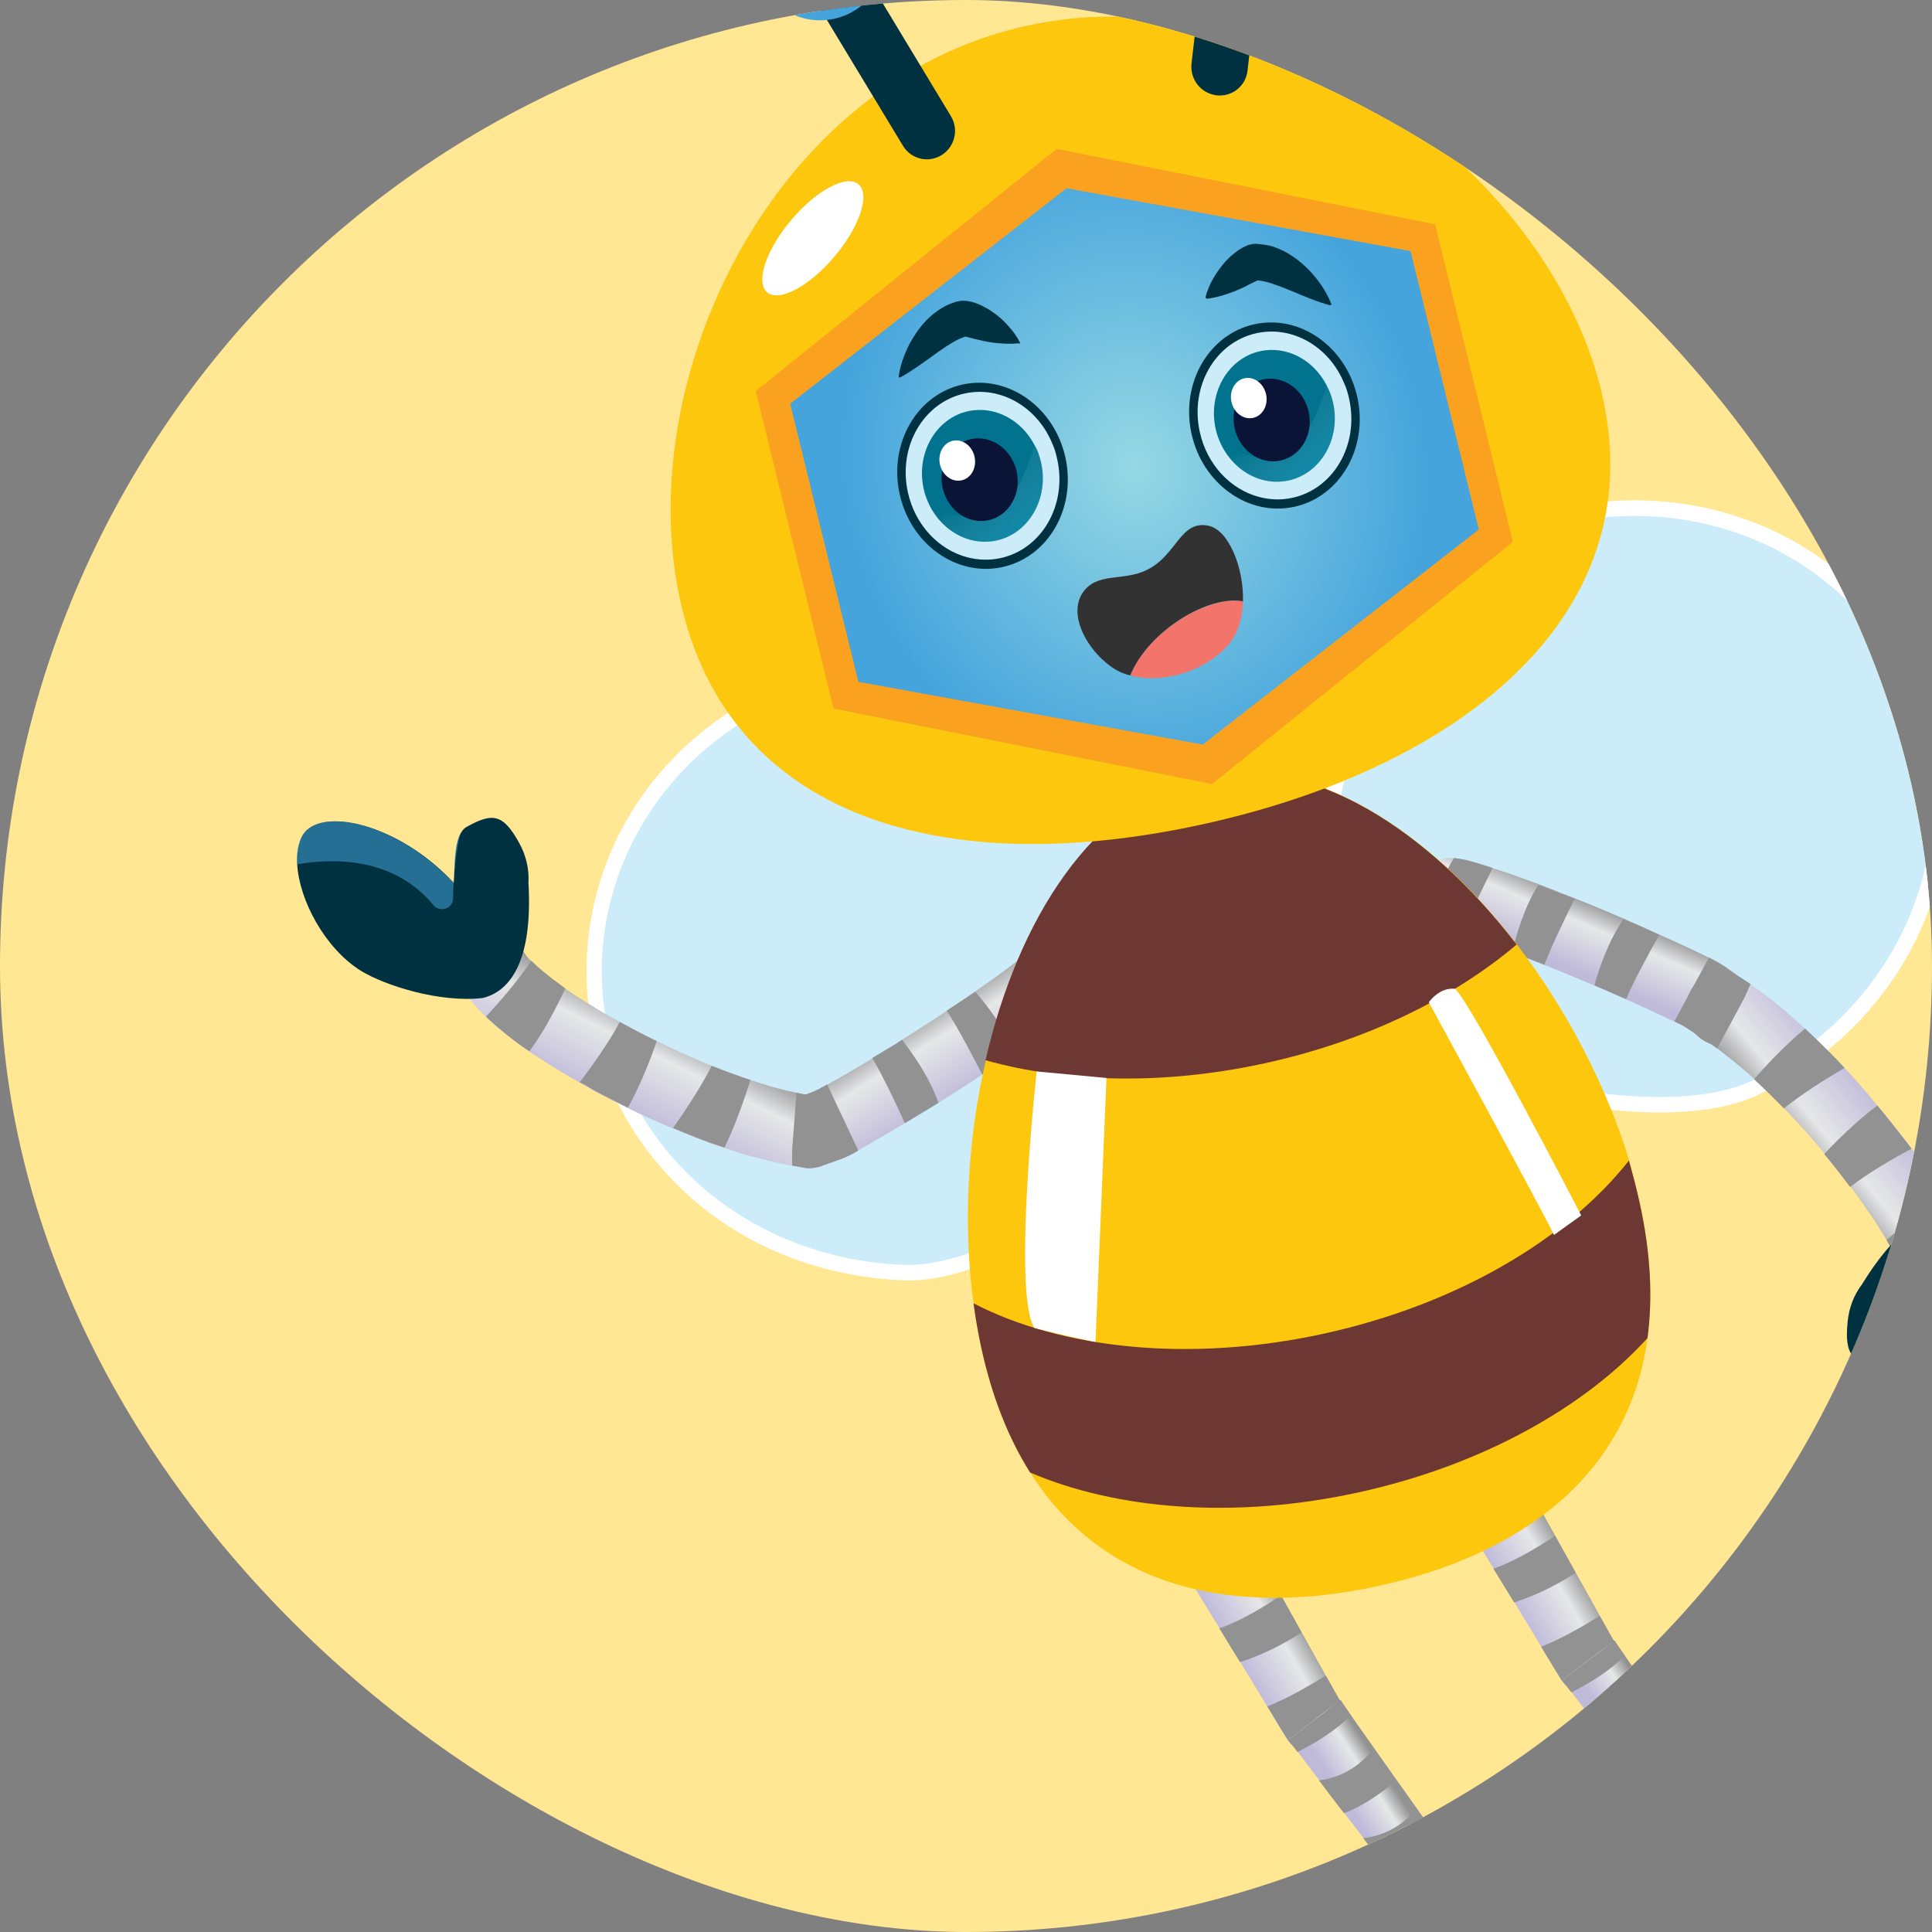 <svg width="48" height="48" viewBox="0 0 48 48" fill="none" xmlns="http://www.w3.org/2000/svg">
<rect x="0" y="0" width="48" height="48" fill="#808080" stroke="none"/>
<g clip-path="url(#clip0_1151_13929)">
<rect width="48" height="48" rx="24" transform="matrix(4.37114e-08 -1 -1 -4.37114e-08 48 48)" fill="#FFE793"/>
<path d="M42.755 27.307C41.268 27.631 39.086 27.414 36.282 26.663C34.2 26.11 32.529 25.443 32.512 25.439C32.434 25.408 32.386 25.33 32.392 25.248C32.411 24.865 32.903 15.868 35.942 13.998C36.856 13.437 37.829 13.04 38.825 12.823C40.478 12.463 42.145 12.599 43.648 13.222C45.142 13.838 46.368 14.892 47.197 16.266C48.216 17.968 48.479 19.973 47.94 21.926C47.344 24.093 45.845 25.885 43.718 26.976C43.441 27.117 43.117 27.228 42.755 27.307Z" fill="#CDECFA"/>
<path d="M38.865 13.007C42.164 12.289 45.402 13.653 47.029 16.367C49.125 19.856 47.834 24.638 43.625 26.803C43.355 26.943 43.052 27.041 42.713 27.115C39.195 27.881 32.575 25.256 32.575 25.256C32.575 25.256 33.049 15.997 36.032 14.156C36.961 13.591 37.914 13.214 38.865 13.007ZM38.783 12.631C37.764 12.852 36.776 13.253 35.842 13.827C34.51 14.648 33.492 16.835 32.819 20.315C32.329 22.854 32.201 25.209 32.206 25.232C32.196 25.403 32.299 25.55 32.447 25.614C32.724 25.723 39.209 28.272 42.802 27.49C43.18 27.408 43.511 27.295 43.802 27.143C45.978 26.025 47.507 24.186 48.124 21.974C48.675 19.97 48.407 17.902 47.355 16.159C46.51 14.748 45.255 13.669 43.718 13.037C42.174 12.407 40.474 12.262 38.783 12.631Z" fill="white"/>
<path d="M23.437 31.514C23.082 31.591 22.742 31.625 22.431 31.612C20.043 31.504 17.934 30.498 16.492 28.775C15.189 27.223 14.593 25.283 14.813 23.318C14.988 21.726 15.666 20.266 16.775 19.074C17.883 17.883 19.342 17.066 20.995 16.706C21.991 16.489 23.041 16.445 24.105 16.576C27.648 17.012 31.836 24.99 32.013 25.33C32.052 25.402 32.04 25.493 31.983 25.554C31.969 25.565 30.725 26.859 29.064 28.235C26.818 30.085 24.924 31.19 23.437 31.514Z" fill="#CDECFA"/>
<path d="M21.027 16.892C21.978 16.685 23.002 16.631 24.075 16.768C27.554 17.202 31.835 25.425 31.835 25.425C31.835 25.425 26.906 30.565 23.389 31.331C23.057 31.403 22.731 31.434 22.429 31.427C17.701 31.209 14.538 27.396 14.994 23.352C15.35 20.198 17.728 17.61 21.027 16.892ZM20.945 16.515L21.027 16.892L20.945 16.515C19.254 16.884 17.761 17.724 16.627 18.945C15.492 20.159 14.801 21.67 14.618 23.297C14.394 25.318 15.002 27.311 16.337 28.905C17.813 30.669 19.974 31.696 22.417 31.808C22.745 31.826 23.101 31.788 23.471 31.708C27.064 30.925 31.901 25.91 32.108 25.696C32.223 25.574 32.247 25.392 32.168 25.248C32.156 25.226 31.07 23.144 29.566 21.031C27.505 18.139 25.669 16.573 24.119 16.388C23.036 16.245 21.964 16.293 20.945 16.515Z" fill="white"/>
<path d="M40.25 41.107C40.347 41.553 40.071 41.991 39.633 42.087C39.309 42.157 38.986 42.018 38.803 41.76L38.743 41.668L38.688 41.559L38.654 41.511L38.296 40.92L38.147 40.671L37.629 39.817L37.114 38.979L36.098 37.325L37.947 36.922L38.644 38.163L39.151 39.075L39.592 39.865L39.748 40.145L40.071 40.719L40.108 40.783L40.11 40.791C40.146 40.847 40.182 40.904 40.211 40.962C40.227 40.999 40.235 41.038 40.251 41.074C40.245 41.084 40.248 41.099 40.25 41.107Z" fill="url(#paint0_linear_1151_13929)"/>
<path d="M39.149 39.075C38.546 39.464 38.017 39.684 37.617 39.812L37.103 38.973C37.625 38.795 38.226 38.431 38.633 38.157L39.149 39.075Z" fill="#929293"/>
<path d="M40.246 41.075C40.237 41.037 40.222 41 40.206 40.964C40.177 40.905 40.149 40.847 40.105 40.792L40.103 40.784L40.066 40.72L39.743 40.146C39.346 40.394 38.792 40.716 38.289 40.914L38.647 41.504L38.745 41.66L38.804 41.752C38.987 42.01 39.309 42.149 39.634 42.078C40.072 41.983 40.348 41.544 40.251 41.099C40.251 41.099 40.248 41.083 40.246 41.075Z" fill="#929293"/>
<path d="M43.127 45.135C43.245 45.495 43.059 45.914 42.683 46.037C42.403 46.13 42.088 46.029 41.903 45.796L41.78 45.629L41.304 45.008L41.05 44.677L40.684 44.193L40.452 43.889L40.209 43.572L39.855 43.109L39.589 42.757L39.257 42.322L39.044 42.038L38.834 41.761L38.822 41.74L38.827 41.731L40.108 40.751L40.363 41.123L40.434 41.228L40.547 41.388L40.947 41.953L41.154 42.247L41.508 42.749L41.678 42.986L42.009 43.453L42.283 43.837L42.559 44.236L43.05 44.926C43.059 44.932 43.06 44.94 43.064 44.955C43.086 45.023 43.107 45.083 43.127 45.135Z" fill="url(#paint1_linear_1151_13929)"/>
<path d="M40.353 41.141C40 41.516 39.46 41.835 39.04 42.047L38.83 41.771L38.817 41.749L38.823 41.74L40.104 40.761L40.353 41.141Z" fill="#929293"/>
<path d="M41.495 42.76C41.208 43 40.685 43.396 40.2 43.566L39.846 43.103L39.58 42.751C39.888 42.716 40.465 42.566 40.934 41.964L41.141 42.258L41.495 42.76Z" fill="#929293"/>
<path d="M42.55 44.246C42.248 44.497 41.764 44.852 41.306 45L41.052 44.669L40.686 44.185C40.98 44.153 41.537 44.024 42 43.464L42.273 43.848L42.55 44.246Z" fill="#929293"/>
<path d="M43.128 45.135C43.246 45.495 43.061 45.914 42.684 46.036C42.404 46.13 42.09 46.029 41.904 45.796L41.781 45.629C42.06 45.601 42.596 45.484 43.052 44.966C43.088 45.022 43.109 45.082 43.128 45.135Z" fill="#929293"/>
<path d="M43.249 45.406C43.254 45.429 43.259 45.452 43.266 45.482C43.296 45.621 43.292 45.75 43.265 45.877C43.31 50.006 40.93 50.476 40.262 50.533C40.153 50.541 40.09 50.539 40.09 50.539L41.567 45.562C41.583 45.454 41.608 45.352 41.658 45.253C41.769 45.035 41.976 44.861 42.24 44.804C42.323 44.786 42.4 44.777 42.481 44.784C42.826 44.805 43.129 45.037 43.244 45.382L43.251 45.381C43.245 45.39 43.247 45.398 43.249 45.406Z" fill="#003140"/>
<path opacity="0.54" d="M42.683 45.142C42.251 46.17 41.573 49.265 40.266 50.524C40.157 50.532 40.093 50.529 40.093 50.529L41.571 45.553C41.587 45.445 41.612 45.343 41.662 45.243C41.772 45.026 41.98 44.852 42.244 44.794C42.327 44.776 42.404 44.768 42.484 44.774C42.597 44.855 42.676 44.966 42.683 45.142Z" fill="#45A4DC"/>
<path d="M33.448 42.588C33.545 43.034 33.269 43.472 32.831 43.568C32.506 43.639 32.184 43.499 32.001 43.241L31.941 43.15L31.878 43.043L31.844 42.994L31.486 42.403L31.337 42.154L30.819 41.3L30.305 40.462L29.288 38.807L31.137 38.405L31.834 39.646L32.342 40.558L32.782 41.348L32.938 41.628L33.261 42.202L33.299 42.266L33.3 42.274C33.336 42.331 33.372 42.387 33.401 42.445C33.417 42.482 33.425 42.52 33.441 42.557C33.443 42.565 33.446 42.58 33.448 42.588Z" fill="url(#paint2_linear_1151_13929)"/>
<path d="M32.339 40.558C31.736 40.947 31.207 41.167 30.808 41.295L30.293 40.456C30.816 40.278 31.416 39.914 31.823 39.64L32.339 40.558Z" fill="#929293"/>
<path d="M33.442 42.557C33.434 42.519 33.418 42.482 33.402 42.445C33.373 42.387 33.345 42.329 33.301 42.274L33.3 42.266L33.262 42.202L32.939 41.628C32.542 41.875 31.988 42.197 31.486 42.395L31.843 42.986L31.941 43.142L32 43.234C32.183 43.492 32.506 43.631 32.83 43.56C33.268 43.465 33.544 43.026 33.447 42.58C33.447 42.58 33.444 42.565 33.442 42.557Z" fill="#929293"/>
<path d="M36.322 46.616C36.44 46.977 36.254 47.395 35.878 47.518C35.597 47.611 35.283 47.51 35.098 47.277L34.974 47.111L34.499 46.489L34.245 46.158L33.879 45.674L33.647 45.37L33.404 45.053L33.05 44.59L32.783 44.238L32.452 43.803L32.239 43.519L32.029 43.243L32.016 43.221L32.022 43.212L33.303 42.232L33.558 42.604L33.629 42.709L33.742 42.869L34.142 43.435L34.349 43.728L34.703 44.23L34.873 44.467L35.204 44.935L35.477 45.318L35.754 45.717L36.245 46.407C36.254 46.413 36.255 46.421 36.259 46.436C36.274 46.505 36.302 46.564 36.322 46.616Z" fill="url(#paint3_linear_1151_13929)"/>
<path d="M33.549 42.622C33.196 42.997 32.656 43.316 32.236 43.528L32.026 43.252L32.013 43.23L32.019 43.221L33.3 42.242L33.549 42.622Z" fill="#929293"/>
<path d="M34.685 44.243C34.397 44.483 33.875 44.878 33.39 45.048L33.036 44.586L32.77 44.233C33.078 44.198 33.654 44.049 34.124 43.447L34.331 43.74L34.685 44.243Z" fill="#929293"/>
<path d="M35.733 45.729C35.432 45.98 34.948 46.335 34.49 46.483L34.236 46.152L33.87 45.668C34.163 45.636 34.72 45.507 35.184 44.947L35.457 45.331L35.733 45.729Z" fill="#929293"/>
<path d="M36.324 46.615C36.442 46.976 36.257 47.395 35.88 47.517C35.6 47.611 35.285 47.51 35.1 47.277L34.977 47.11C35.255 47.082 35.791 46.965 36.248 46.447C36.276 46.505 36.305 46.563 36.324 46.615Z" fill="#929293"/>
<path d="M36.438 46.889C36.443 46.912 36.447 46.935 36.454 46.966C36.484 47.104 36.481 47.234 36.453 47.36C36.499 51.489 34.118 51.96 33.451 52.016C33.342 52.024 33.278 52.022 33.278 52.022L34.756 47.046C34.772 46.938 34.797 46.835 34.847 46.736C34.957 46.519 35.165 46.345 35.429 46.287C35.512 46.269 35.589 46.26 35.669 46.267C36.014 46.288 36.318 46.52 36.432 46.866L36.44 46.864C36.442 46.872 36.443 46.879 36.438 46.889Z" fill="#003140"/>
<path opacity="0.54" d="M35.873 46.625C35.441 47.653 34.763 50.748 33.456 52.007C33.347 52.015 33.283 52.013 33.283 52.013L34.761 47.036C34.777 46.928 34.802 46.826 34.852 46.727C34.962 46.509 35.17 46.335 35.434 46.278C35.517 46.26 35.594 46.251 35.675 46.258C35.794 46.336 35.867 46.449 35.873 46.625Z" fill="#45A4DC"/>
<path d="M19.264 28.42C19.324 28.584 19.416 28.717 19.541 28.819C19.724 28.972 19.962 29.049 20.201 29.021C20.292 29.002 20.381 28.974 20.47 28.947C20.485 28.943 20.508 28.938 20.523 28.935C20.589 28.913 20.648 28.892 20.706 28.871C20.75 28.853 20.794 28.836 20.837 28.818C20.932 28.782 21.019 28.747 21.105 28.704C21.147 28.678 21.19 28.661 21.232 28.636C21.261 28.621 21.289 28.607 21.316 28.585C21.52 28.468 21.724 28.351 21.92 28.236C22.116 28.121 22.298 28.009 22.48 27.905C22.669 27.791 22.85 27.679 23.026 27.577C23.123 27.515 23.215 27.463 23.312 27.402C23.716 27.153 24.075 26.913 24.386 26.709C24.394 26.707 24.4 26.698 24.407 26.696C24.711 26.493 24.973 26.315 25.166 26.185C25.179 26.174 25.192 26.163 25.207 26.159C25.269 26.114 25.332 26.076 25.385 26.032C25.687 25.821 25.961 25.625 26.191 25.446C26.212 25.433 26.231 25.413 26.244 25.402C26.298 25.358 26.352 25.314 26.407 25.278C26.603 25.123 26.798 24.967 26.942 24.791C27.03 24.691 27.093 24.581 27.136 24.451C27.177 24.346 27.191 24.23 27.187 24.102C27.164 23.599 26.741 23.216 26.254 23.234C26.239 23.237 26.215 23.234 26.2 23.238C26.123 23.246 26.047 23.263 25.983 23.293C25.808 23.363 25.661 23.484 25.559 23.635C25.507 23.686 25.427 23.752 25.319 23.84C25.292 23.862 25.271 23.875 25.244 23.897C25.015 24.076 24.687 24.316 24.275 24.599C24.261 24.61 24.254 24.612 24.24 24.623C24.028 24.773 23.786 24.931 23.532 25.107C23.449 25.165 23.365 25.216 23.283 25.274C23.006 25.455 22.715 25.639 22.409 25.835C22.354 25.871 22.298 25.907 22.243 25.943C22.062 26.055 21.873 26.169 21.686 26.29C21.497 26.404 21.301 26.519 21.105 26.634C20.929 26.737 20.747 26.841 20.556 26.947C20.501 26.983 20.436 27.013 20.373 27.051C20.36 27.062 20.337 27.067 20.324 27.078C20.253 27.118 20.174 27.151 20.077 27.18C20.034 27.198 19.996 27.206 19.952 27.223C19.909 27.241 19.856 27.253 19.803 27.264C19.43 27.402 19.208 27.764 19.221 28.148C19.216 28.237 19.236 28.329 19.264 28.42Z" fill="url(#paint4_linear_1151_13929)"/>
<path d="M20.962 27.857C21.102 28.318 20.866 28.796 20.429 28.964C20.408 28.977 20.385 28.981 20.362 28.986C20.296 29.009 20.227 29.016 20.157 29.023C19.759 29.045 19.369 28.784 19.249 28.375C19.106 27.899 19.368 27.399 19.834 27.249L19.841 27.248C19.887 27.238 19.932 27.228 19.977 27.218C20.416 27.163 20.837 27.425 20.962 27.857Z" fill="#929293"/>
<path d="M19.215 28.141L19.543 28.811C19.726 28.964 19.964 29.041 20.203 29.013C20.294 28.993 20.383 28.966 20.472 28.939C20.487 28.935 20.51 28.93 20.525 28.927C20.591 28.904 20.65 28.884 20.708 28.863C20.848 28.816 20.978 28.756 21.099 28.697L20.303 27.075C20.197 27.13 20.072 27.174 19.931 27.22C19.888 27.238 19.835 27.249 19.782 27.261C19.426 27.403 19.203 27.757 19.215 28.141Z" fill="#929293"/>
<path d="M20.071 27.181L20.846 28.816C20.941 28.779 21.028 28.744 21.114 28.701C21.155 28.676 21.199 28.659 21.241 28.634C21.27 28.619 21.298 28.605 21.325 28.583L20.548 26.94C20.493 26.977 20.428 27.007 20.365 27.045C20.352 27.056 20.329 27.061 20.316 27.072C20.239 27.12 20.16 27.154 20.071 27.181Z" fill="#929293"/>
<path d="M21.671 26.285C21.933 26.728 22.298 27.494 22.482 27.905C22.671 27.791 22.852 27.679 23.028 27.576C23.125 27.515 23.216 27.463 23.314 27.401C23.108 26.786 22.687 26.193 22.411 25.834C22.356 25.871 22.3 25.907 22.245 25.943C22.049 26.058 21.86 26.172 21.671 26.285Z" fill="#929293"/>
<path d="M23.52 25.11C23.803 25.539 24.196 26.291 24.403 26.697C24.707 26.494 24.969 26.316 25.162 26.186C25.175 26.175 25.188 26.164 25.203 26.16C24.97 25.559 24.527 24.979 24.232 24.641C24.018 24.784 23.776 24.941 23.52 25.11Z" fill="#929293"/>
<path d="M25.308 23.843C25.606 24.302 26.002 25.069 26.193 25.438C26.214 25.425 26.233 25.405 26.247 25.394C26.301 25.35 26.354 25.306 26.41 25.27C26.605 25.115 26.801 24.959 26.944 24.783C26.704 24.191 26.265 23.627 25.979 23.294C25.805 23.364 25.657 23.485 25.556 23.636C25.496 23.689 25.417 23.763 25.308 23.843Z" fill="#929293"/>
<path d="M11.565 24.67C11.578 24.691 11.589 24.705 11.601 24.726C11.726 24.901 11.884 25.083 12.075 25.267C12.234 25.418 12.418 25.571 12.611 25.73C12.781 25.862 12.962 26 13.155 26.127C13.286 26.22 13.432 26.308 13.57 26.399C13.836 26.567 14.119 26.739 14.398 26.895C14.505 26.953 14.613 27.01 14.714 27.076C15.01 27.237 15.312 27.389 15.595 27.528C15.701 27.578 15.799 27.629 15.896 27.672C15.947 27.693 16.001 27.722 16.062 27.749C16.248 27.837 16.466 27.934 16.717 28.033C16.882 28.102 17.066 28.182 17.256 28.254C17.489 28.348 17.739 28.439 17.994 28.52C18.258 28.607 18.522 28.695 18.798 28.764C18.915 28.794 19.04 28.823 19.157 28.854C19.333 28.897 19.499 28.933 19.671 28.96C19.704 28.969 19.736 28.97 19.77 28.979C19.893 29 20.007 29.015 20.121 29.031L20.324 27.239C20.316 27.241 20.299 27.237 20.292 27.238C20.195 27.227 20.096 27.209 19.989 27.192C19.924 27.182 19.849 27.166 19.782 27.148C19.517 27.093 19.224 27.02 18.917 26.918L18.91 26.919C18.824 26.89 18.731 26.861 18.646 26.832C18.339 26.73 18.021 26.613 17.692 26.484L17.683 26.478C17.345 26.342 16.996 26.192 16.642 26.02C16.572 25.987 16.509 25.952 16.441 25.927L16.316 25.866C15.99 25.711 15.685 25.544 15.398 25.389C15.317 25.342 15.245 25.302 15.165 25.263C14.74 25.017 14.356 24.779 14.039 24.558C14.011 24.54 13.984 24.521 13.954 24.496C13.617 24.255 13.366 24.044 13.194 23.872C13.155 23.84 13.123 23.799 13.101 23.772C13.079 23.744 13.057 23.717 13.045 23.695C12.768 23.297 12.231 23.188 11.83 23.453C11.822 23.454 11.816 23.464 11.809 23.465C11.425 23.734 11.326 24.263 11.565 24.67Z" fill="url(#paint5_linear_1151_13929)"/>
<path d="M19.68 28.564L19.679 28.958C19.713 28.967 19.744 28.968 19.778 28.977C19.901 28.999 20.015 29.014 20.129 29.029L20.332 27.238C20.325 27.239 20.308 27.235 20.3 27.237C20.203 27.226 20.104 27.207 19.997 27.19C19.932 27.18 19.858 27.164 19.79 27.146L19.68 28.564Z" fill="#929293"/>
<path d="M16.723 28.024C16.888 28.092 17.071 28.173 17.261 28.245C17.495 28.339 17.744 28.429 17.999 28.511C18.288 27.916 18.504 27.273 18.645 26.832C18.338 26.73 18.02 26.614 17.692 26.484L17.683 26.478C17.417 27.003 17.019 27.605 16.723 28.024Z" fill="#929293"/>
<path d="M14.405 26.886C14.512 26.943 14.619 27 14.721 27.067C15.017 27.228 15.319 27.38 15.602 27.519C15.913 26.952 16.163 26.318 16.317 25.866C15.991 25.711 15.686 25.544 15.399 25.389C15.13 25.899 14.717 26.472 14.405 26.886Z" fill="#929293"/>
<path d="M12.072 25.26C12.231 25.41 12.415 25.564 12.608 25.723C12.779 25.855 12.959 25.993 13.153 26.12C13.519 25.621 13.825 25.031 14.046 24.556C14.018 24.538 13.99 24.52 13.961 24.494C13.624 24.254 13.373 24.043 13.201 23.871C12.867 24.37 12.399 24.907 12.072 25.26Z" fill="#929293"/>
<path d="M11.989 24.796C10.917 24.917 9.566 24.486 8.964 24.118C8.067 23.557 7.434 22.358 7.384 21.475C7.371 21.196 7.411 20.945 7.519 20.753C7.953 20.022 9.906 20.458 11.271 21.933C11.308 21.595 11.276 21.014 11.446 20.703C11.485 20.63 11.536 20.571 11.6 20.54C12.228 20.194 12.498 20.2 12.91 20.964C13.082 21.281 13.148 21.62 13.129 21.931C13.237 23.808 12.718 24.621 11.989 24.796Z" fill="#003140"/>
<path opacity="0.54" d="M10.766 22.485C9.756 21.263 8.213 21.326 7.375 21.476C7.362 21.197 7.403 20.947 7.511 20.754C7.945 20.023 9.898 20.46 11.262 21.934C11.299 21.596 11.268 21.015 11.437 20.704C11.34 21.128 11.268 21.667 11.256 22.306C11.266 22.569 10.937 22.689 10.766 22.485Z" fill="#45A4DC"/>
<path d="M43.517 25.594C43.613 25.453 43.666 25.296 43.678 25.132C43.697 24.895 43.613 24.655 43.453 24.465C43.383 24.399 43.308 24.343 43.233 24.287C43.222 24.273 43.203 24.261 43.194 24.255C43.137 24.211 43.089 24.174 43.034 24.137C42.997 24.113 42.958 24.081 42.922 24.057C42.839 24.003 42.755 23.948 42.674 23.901C42.63 23.879 42.585 23.856 42.548 23.832C42.522 23.822 42.495 23.804 42.461 23.795C42.248 23.688 42.037 23.589 41.835 23.497C41.633 23.404 41.431 23.311 41.238 23.224C41.036 23.131 40.843 23.044 40.659 22.963C40.555 22.922 40.45 22.872 40.353 22.829C39.917 22.642 39.516 22.471 39.171 22.337C39.162 22.331 39.154 22.333 39.145 22.327C38.799 22.193 38.514 22.078 38.289 21.99C38.272 21.985 38.255 21.981 38.246 21.975C38.177 21.95 38.108 21.924 38.04 21.899C37.696 21.773 37.378 21.657 37.099 21.573C37.073 21.562 37.056 21.558 37.03 21.547C36.961 21.522 36.894 21.505 36.835 21.485C36.597 21.408 36.36 21.339 36.135 21.323C36.006 21.311 35.873 21.316 35.748 21.36C35.644 21.39 35.536 21.438 35.444 21.523C35.06 21.831 34.993 22.394 35.301 22.794C35.312 22.807 35.323 22.821 35.336 22.843C35.389 22.904 35.447 22.955 35.512 22.997C35.669 23.1 35.855 23.156 36.035 23.149C36.102 23.167 36.203 23.193 36.339 23.236C36.364 23.247 36.398 23.255 36.432 23.264C36.712 23.356 37.097 23.489 37.562 23.662C37.571 23.668 37.588 23.673 37.597 23.679C37.846 23.769 38.114 23.872 38.4 23.987C38.487 24.024 38.581 24.06 38.676 24.096C38.981 24.223 39.302 24.354 39.641 24.498C39.703 24.524 39.764 24.552 39.825 24.578C40.025 24.664 40.226 24.749 40.428 24.842C40.63 24.935 40.84 25.026 41.051 25.125C41.236 25.213 41.429 25.3 41.624 25.395C41.685 25.422 41.748 25.456 41.809 25.483C41.826 25.487 41.844 25.5 41.863 25.512C41.935 25.552 42.008 25.601 42.092 25.655C42.128 25.679 42.158 25.705 42.196 25.737C42.235 25.769 42.273 25.801 42.312 25.832C42.638 26.059 43.061 26.04 43.358 25.806C43.399 25.741 43.463 25.67 43.517 25.594Z" fill="url(#paint6_linear_1151_13929)"/>
<path d="M42.071 24.508C42.361 24.131 42.881 24.05 43.27 24.311C43.288 24.323 43.307 24.335 43.327 24.355C43.384 24.399 43.435 24.452 43.478 24.507C43.731 24.831 43.745 25.295 43.486 25.633C43.185 26.029 42.63 26.093 42.24 25.792L42.231 25.786C42.192 25.754 42.154 25.722 42.123 25.688C41.831 25.365 41.801 24.865 42.071 24.508Z" fill="#929293"/>
<path d="M43.327 25.797L43.674 25.142C43.694 24.904 43.61 24.665 43.45 24.474C43.38 24.409 43.304 24.352 43.229 24.296C43.218 24.283 43.2 24.271 43.191 24.265C43.133 24.221 43.086 24.183 43.03 24.146C42.909 24.06 42.789 23.982 42.663 23.912L41.83 25.495C41.937 25.552 42.048 25.625 42.163 25.72C42.202 25.752 42.241 25.784 42.279 25.816C42.607 26.05 43.03 26.031 43.327 25.797Z" fill="#929293"/>
<path d="M42.057 25.639L42.915 24.059C42.832 24.004 42.749 23.95 42.667 23.903C42.623 23.881 42.579 23.858 42.542 23.834C42.516 23.823 42.488 23.805 42.455 23.797L41.597 25.377C41.658 25.403 41.721 25.438 41.782 25.465C41.799 25.469 41.817 25.481 41.836 25.494C41.9 25.536 41.974 25.584 42.057 25.639Z" fill="#929293"/>
<path d="M40.4 24.823C40.598 24.354 41.006 23.613 41.223 23.227C41.021 23.134 40.828 23.047 40.644 22.967C40.54 22.925 40.435 22.875 40.338 22.832C39.97 23.355 39.732 24.043 39.614 24.48C39.675 24.506 39.736 24.533 39.797 24.56C39.99 24.647 40.198 24.731 40.4 24.823Z" fill="#929293"/>
<path d="M38.371 23.969C38.551 23.487 38.924 22.729 39.122 22.332C38.776 22.198 38.49 22.083 38.266 21.995C38.249 21.991 38.232 21.986 38.223 21.98C37.875 22.523 37.671 23.22 37.569 23.66C37.818 23.751 38.086 23.854 38.371 23.969Z" fill="#929293"/>
<path d="M36.32 23.216C36.518 22.706 36.896 21.939 37.084 21.568C37.058 21.558 37.041 21.553 37.016 21.543C36.947 21.518 36.88 21.5 36.82 21.481C36.582 21.404 36.346 21.335 36.121 21.319C35.788 21.859 35.589 22.546 35.494 22.978C35.65 23.08 35.837 23.137 36.017 23.129C36.084 23.147 36.185 23.173 36.32 23.216Z" fill="#929293"/>
<path d="M49.192 31.743C49.187 31.72 49.182 31.697 49.186 31.68C49.149 31.471 49.074 31.237 48.974 30.994C48.889 30.787 48.788 30.575 48.668 30.352C48.562 30.157 48.449 29.964 48.327 29.765C48.24 29.623 48.147 29.483 48.06 29.34C47.883 29.073 47.699 28.807 47.499 28.544C47.431 28.447 47.354 28.351 47.278 28.255C47.069 27.986 46.862 27.725 46.649 27.474C46.575 27.385 46.502 27.304 46.435 27.214C46.402 27.173 46.36 27.126 46.318 27.078C46.182 26.923 46.023 26.74 45.839 26.547C45.715 26.413 45.58 26.265 45.43 26.12C45.249 25.943 45.057 25.751 44.859 25.569C44.652 25.38 44.445 25.192 44.222 25.006C44.125 24.923 44.03 24.847 43.927 24.773C43.785 24.667 43.643 24.561 43.503 24.463C43.475 24.445 43.448 24.426 43.42 24.408C43.319 24.342 43.217 24.275 43.117 24.216L42.2 25.737C42.209 25.743 42.218 25.749 42.227 25.755C42.309 25.802 42.401 25.862 42.485 25.924C42.541 25.961 42.605 26.003 42.662 26.047C42.879 26.209 43.118 26.398 43.362 26.611C43.362 26.611 43.364 26.619 43.371 26.617C43.44 26.675 43.509 26.74 43.579 26.806C43.817 27.027 44.058 27.265 44.312 27.523L44.321 27.53C44.577 27.796 44.836 28.078 45.091 28.377C45.142 28.43 45.187 28.492 45.239 28.546L45.326 28.656C45.56 28.935 45.771 29.211 45.97 29.474C46.025 29.542 46.081 29.619 46.128 29.689C46.421 30.092 46.669 30.465 46.868 30.8C46.882 30.829 46.904 30.857 46.918 30.886C47.13 31.242 47.274 31.541 47.364 31.771C47.382 31.815 47.399 31.86 47.409 31.906C47.418 31.944 47.424 31.975 47.429 31.998C47.518 32.478 47.975 32.797 48.442 32.728C48.45 32.726 48.457 32.724 48.472 32.721C48.938 32.644 49.246 32.206 49.192 31.743Z" fill="url(#paint7_linear_1151_13929)"/>
<path d="M43.332 24.805L43.492 24.449C43.464 24.43 43.436 24.412 43.409 24.394C43.307 24.328 43.206 24.261 43.106 24.203L42.199 25.737C42.208 25.743 42.217 25.749 42.226 25.755C42.308 25.802 42.4 25.862 42.485 25.924C42.54 25.96 42.605 26.003 42.662 26.047L43.332 24.805Z" fill="#929293"/>
<path d="M45.827 26.533C45.703 26.399 45.568 26.251 45.418 26.107C45.237 25.929 45.045 25.737 44.847 25.555C44.345 25.97 43.883 26.465 43.58 26.813C43.818 27.035 44.059 27.272 44.313 27.531L44.322 27.537C44.773 27.173 45.385 26.79 45.827 26.533Z" fill="#929293"/>
<path d="M47.49 28.538C47.422 28.441 47.346 28.344 47.269 28.248C47.06 27.98 46.853 27.719 46.641 27.467C46.124 27.854 45.642 28.329 45.322 28.672C45.556 28.951 45.767 29.228 45.966 29.49C46.426 29.133 47.038 28.782 47.49 28.538Z" fill="#929293"/>
<path d="M48.964 30.987C48.879 30.78 48.778 30.569 48.658 30.345C48.552 30.151 48.439 29.958 48.317 29.759C47.782 30.061 47.262 30.472 46.869 30.808C46.883 30.837 46.905 30.864 46.919 30.893C47.131 31.25 47.275 31.548 47.365 31.779C47.876 31.474 48.522 31.172 48.964 30.987Z" fill="#929293"/>
<path d="M48.808 30.232C49.758 30.75 50.646 31.885 50.937 32.53C51.371 33.507 51.229 34.85 50.777 35.609C50.632 35.85 50.458 36.032 50.263 36.115C49.494 36.468 48.12 34.988 47.803 32.987C47.582 33.245 47.288 33.744 46.972 33.893C46.9 33.925 46.826 33.949 46.753 33.941C46.041 33.862 45.816 33.702 45.904 32.837C45.938 32.483 46.066 32.166 46.257 31.915C47.231 30.326 48.108 29.958 48.808 30.232Z" fill="#003140"/>
<path opacity="0.54" d="M48.534 32.828C48.697 34.411 50.009 35.245 50.777 35.609C50.632 35.85 50.458 36.033 50.262 36.115C49.493 36.468 48.119 34.988 47.802 32.987C47.581 33.245 47.287 33.744 46.972 33.893C47.294 33.597 47.652 33.205 48.013 32.684C48.174 32.48 48.509 32.568 48.534 32.828Z" fill="#45A4DC"/>
<path d="M40.744 29.911C41.014 31.148 41.065 32.256 40.932 33.244C40.465 36.687 37.751 38.639 34.241 39.404C30.731 40.168 27.45 39.514 25.594 36.584C25.063 35.742 24.649 34.713 24.379 33.475C24.302 33.121 24.237 32.749 24.188 32.381C23.921 30.426 24.036 28.307 24.493 26.34C25.292 22.856 27.158 19.881 29.868 19.291C32.578 18.7 35.505 20.632 37.688 23.466C38.914 25.067 39.901 26.946 40.478 28.833C40.571 29.191 40.665 29.549 40.744 29.911Z" fill="#FCC70D"/>
<path d="M37.68 23.468C36.104 24.801 33.926 25.872 31.412 26.419C28.899 26.966 26.473 26.899 24.485 26.341C25.284 22.858 27.15 19.883 29.86 19.292C32.57 18.702 35.497 20.634 37.68 23.468Z" fill="#6D3834"/>
<path d="M40.743 29.911C41.012 31.148 41.064 32.257 40.931 33.244C39.356 34.98 36.791 36.416 33.734 37.082C30.677 37.748 27.747 37.508 25.593 36.584C25.061 35.742 24.647 34.713 24.378 33.475C24.301 33.121 24.236 32.749 24.187 32.381C26.379 33.514 29.554 33.861 32.875 33.138C36.204 32.413 38.939 30.779 40.469 28.835C40.57 29.191 40.664 29.549 40.743 29.911Z" fill="#6D3834"/>
<path d="M25.755 26.62C25.755 26.62 25.145 32.172 25.703 32.993C26.633 33.233 27.218 33.34 27.218 33.34L27.49 26.782L25.755 26.62Z" fill="white"/>
<path d="M35.499 24.901C35.499 24.901 38.397 30.22 38.608 30.682C39.285 30.196 39.285 30.196 39.285 30.196C39.285 30.196 36.501 24.819 36.146 24.567C35.757 24.523 35.499 24.901 35.499 24.901Z" fill="white"/>
<path d="M39.826 9.899C41.019 15.38 36.178 19.108 29.845 20.487C23.512 21.867 18.088 20.375 16.894 14.893C15.7 9.412 19.189 2.017 25.522 0.637C31.855 -0.742 38.632 4.417 39.826 9.899Z" fill="#FCC70D"/>
<path d="M37.588 13.462L30.114 19.479L20.709 17.605L18.777 9.716L26.251 3.7L35.656 5.573L37.588 13.462Z" fill="#FAA21F"/>
<path d="M36.741 13.156L29.88 18.499L21.326 16.94L19.631 10.03L26.498 4.677L35.044 6.238L36.741 13.156Z" fill="url(#paint8_radial_1151_13929)"/>
<path d="M20.722 6.386C21.351 5.647 21.625 4.839 21.333 4.582C21.042 4.325 20.296 4.716 19.666 5.456C19.037 6.195 18.764 7.002 19.055 7.259C19.347 7.516 20.093 7.125 20.722 6.386Z" fill="white"/>
<path d="M23.391 3.856C23.063 4.056 22.63 3.957 22.429 3.614L19.599 -1.068L20.789 -1.81L23.621 2.879C23.828 3.213 23.725 3.646 23.391 3.856Z" fill="#003140"/>
<path d="M20.723 0.467C21.619 0.272 22.185 -0.627 21.986 -1.54C21.787 -2.452 20.899 -3.034 20.003 -2.839C19.107 -2.644 18.541 -1.745 18.74 -0.833C18.939 0.08 19.827 0.662 20.723 0.467Z" fill="#45A4DC"/>
<path d="M30.221 2.368C30.603 2.413 30.955 2.143 30.995 1.748L31.622 -3.687L30.231 -3.867L29.604 1.568C29.556 1.965 29.83 2.316 30.221 2.368Z" fill="#003140"/>
<path d="M32.157 12.591C33.295 12.343 33.996 11.127 33.724 9.874C33.451 8.622 32.307 7.807 31.169 8.055C30.031 8.303 29.329 9.519 29.602 10.772C29.875 12.024 31.019 12.839 32.157 12.591Z" fill="#003140"/>
<path d="M33.521 9.918C33.767 11.049 33.136 12.144 32.109 12.368C31.83 12.429 31.551 12.417 31.282 12.347C30.578 12.162 29.986 11.55 29.807 10.727C29.561 9.597 30.192 8.501 31.218 8.278C32.117 8.082 33.024 8.617 33.394 9.519C33.453 9.643 33.489 9.772 33.521 9.918Z" fill="#CDECFA"/>
<path d="M33.122 10.013C33.315 10.897 32.815 11.763 32.015 11.937C31.291 12.095 30.569 11.648 30.282 10.914C30.249 10.832 30.221 10.742 30.201 10.649C30.008 9.765 30.508 8.9 31.308 8.725C31.965 8.582 32.627 8.937 32.952 9.559C33.031 9.703 33.087 9.852 33.122 10.013Z" fill="#01738E"/>
<path d="M33.121 10.013C33.313 10.898 32.814 11.763 32.014 11.938C31.29 12.095 30.568 11.649 30.281 10.914C31.151 11.57 32.311 11.849 32.959 9.558C33.03 9.703 33.086 9.852 33.121 10.013Z" fill="url(#paint9_linear_1151_13929)"/>
<path d="M31.813 11.442C32.322 11.331 32.636 10.79 32.515 10.234C32.394 9.678 31.883 9.317 31.375 9.428C30.866 9.538 30.552 10.079 30.673 10.635C30.794 11.191 31.305 11.553 31.813 11.442Z" fill="#091437"/>
<path d="M31.132 10.382C31.37 10.331 31.515 10.068 31.455 9.797C31.396 9.525 31.155 9.346 30.918 9.398C30.68 9.45 30.536 9.712 30.595 9.984C30.654 10.256 30.895 10.434 31.132 10.382Z" fill="white"/>
<path d="M24.904 14.089C26.043 13.841 26.744 12.625 26.471 11.373C26.198 10.12 25.055 9.306 23.917 9.553C22.779 9.801 22.077 11.018 22.35 12.27C22.623 13.523 23.766 14.337 24.904 14.089Z" fill="#003140"/>
<path d="M26.268 11.417C26.515 12.547 25.884 13.643 24.857 13.866C24.578 13.927 24.298 13.915 24.03 13.845C23.326 13.66 22.734 13.048 22.555 12.226C22.308 11.095 22.94 10 23.966 9.776C24.864 9.58 25.772 10.116 26.142 11.017C26.201 11.142 26.237 11.271 26.268 11.417Z" fill="#CDECFA"/>
<path d="M25.868 11.504C26.06 12.388 25.561 13.254 24.761 13.428C24.036 13.586 23.314 13.139 23.028 12.405C22.994 12.323 22.967 12.233 22.947 12.141C22.754 11.257 23.253 10.391 24.053 10.216C24.71 10.073 25.372 10.428 25.698 11.05C25.782 11.185 25.833 11.343 25.868 11.504Z" fill="#01738E"/>
<path d="M25.864 11.505C26.057 12.389 25.558 13.255 24.758 13.429C24.033 13.586 23.311 13.14 23.024 12.405C23.895 13.061 25.054 13.34 25.702 11.049C25.779 11.185 25.829 11.343 25.864 11.505Z" fill="url(#paint10_linear_1151_13929)"/>
<path d="M24.559 12.925C25.067 12.814 25.381 12.273 25.26 11.717C25.139 11.161 24.629 10.8 24.12 10.911C23.611 11.021 23.297 11.562 23.419 12.118C23.54 12.675 24.05 13.036 24.559 12.925Z" fill="#091437"/>
<path d="M23.89 11.934C24.127 11.883 24.272 11.62 24.213 11.349C24.154 11.077 23.913 10.899 23.675 10.95C23.438 11.002 23.293 11.264 23.352 11.536C23.412 11.808 23.652 11.986 23.89 11.934Z" fill="white"/>
<path d="M30.88 14.939C30.871 15.296 30.788 15.644 30.613 15.891C30.127 16.601 28.962 17.024 28.079 16.781C28.538 15.659 30.04 14.784 30.88 14.939Z" fill="#F3746A"/>
<path d="M30.881 14.939C30.039 14.776 28.539 15.659 28.08 16.781C27.905 16.739 27.738 16.663 27.587 16.55C27.015 16.136 26.541 15.305 26.886 14.746C27.24 14.194 27.907 14.46 28.511 14.151C29.245 13.782 29.325 12.911 30.03 13.063C30.528 13.172 30.905 14.105 30.881 14.939Z" fill="#333232"/>
<path d="M29.95 7.388C29.996 7.201 30.066 7.049 30.152 6.901C30.238 6.754 30.336 6.62 30.444 6.499C30.502 6.439 30.56 6.378 30.627 6.323C30.694 6.268 30.761 6.213 30.86 6.159C30.881 6.147 30.91 6.132 30.946 6.116C30.974 6.102 31.01 6.086 31.071 6.073C31.101 6.067 31.131 6.06 31.178 6.058C31.193 6.054 31.21 6.059 31.217 6.057L31.242 6.06L31.258 6.064L31.322 6.067C31.419 6.078 31.526 6.095 31.619 6.123C32.002 6.249 32.28 6.47 32.521 6.707C32.634 6.828 32.742 6.957 32.836 7.098C32.929 7.238 33.008 7.382 33.075 7.545C33.079 7.56 33.074 7.577 33.059 7.581C33.052 7.582 33.052 7.582 33.044 7.584C32.877 7.54 32.722 7.485 32.575 7.428C32.429 7.372 32.289 7.313 32.15 7.255C31.881 7.145 31.612 7.034 31.405 6.991C31.355 6.978 31.306 6.972 31.25 6.968L31.201 6.963L31.184 6.958C31.184 6.958 31.177 6.96 31.184 6.958L31.199 6.955C31.207 6.953 31.216 6.959 31.224 6.958C31.248 6.96 31.271 6.956 31.278 6.954C31.293 6.951 31.293 6.951 31.293 6.951C31.293 6.951 31.278 6.954 31.271 6.956C31.227 6.973 31.17 7.002 31.113 7.03C31.048 7.06 30.984 7.09 30.921 7.128C30.784 7.19 30.648 7.252 30.492 7.302C30.337 7.352 30.182 7.402 29.988 7.42C29.973 7.423 29.955 7.411 29.959 7.394C29.95 7.388 29.95 7.388 29.95 7.388Z" fill="#003140"/>
<path d="M25.31 8.527C25.125 8.551 24.957 8.54 24.796 8.526C24.635 8.513 24.478 8.483 24.336 8.449C24.262 8.433 24.194 8.416 24.127 8.398C24.06 8.381 23.993 8.363 23.952 8.356C23.943 8.35 23.935 8.352 23.928 8.353C23.928 8.353 23.928 8.353 23.945 8.358C23.952 8.356 23.969 8.36 23.999 8.354C24.007 8.352 24.014 8.35 24.022 8.349L24.037 8.346C24.044 8.344 24.037 8.346 24.037 8.346L24.022 8.349L23.971 8.368C23.912 8.389 23.876 8.405 23.825 8.424C23.631 8.514 23.398 8.678 23.159 8.851C23.036 8.942 22.912 9.025 22.782 9.118C22.65 9.203 22.52 9.296 22.364 9.378C22.349 9.381 22.332 9.377 22.331 9.369C22.329 9.362 22.329 9.362 22.327 9.354C22.352 9.179 22.396 9.017 22.457 8.859C22.517 8.701 22.587 8.549 22.675 8.409C22.849 8.121 23.067 7.848 23.417 7.643C23.501 7.593 23.602 7.546 23.691 7.519L23.75 7.498L23.765 7.495L23.795 7.488C23.81 7.485 23.825 7.482 23.832 7.48C23.878 7.47 23.917 7.47 23.942 7.472C23.998 7.476 24.037 7.476 24.071 7.485C24.104 7.493 24.136 7.494 24.162 7.505C24.272 7.537 24.35 7.569 24.431 7.615C24.511 7.654 24.583 7.695 24.649 7.745C24.788 7.836 24.914 7.945 25.029 8.073C25.144 8.201 25.251 8.331 25.337 8.505C25.348 8.519 25.336 8.538 25.322 8.549C25.317 8.526 25.317 8.526 25.31 8.527Z" fill="#003140"/>
</g>
<defs>
<linearGradient id="paint0_linear_1151_13929" x1="39.22" y1="38.914" x2="37.602" y2="39.864" gradientUnits="userSpaceOnUse">
<stop stop-color="#929293"/>
<stop offset="0.355" stop-color="#E6E7E8"/>
<stop offset="1" stop-color="#BFBADA"/>
</linearGradient>
<linearGradient id="paint1_linear_1151_13929" x1="41.647" y1="43.242" x2="40.638" y2="43.894" gradientUnits="userSpaceOnUse">
<stop stop-color="#929293"/>
<stop offset="0.355" stop-color="#E6E7E8"/>
<stop offset="1" stop-color="#BFBADA"/>
</linearGradient>
<linearGradient id="paint2_linear_1151_13929" x1="32.413" y1="40.397" x2="30.794" y2="41.346" gradientUnits="userSpaceOnUse">
<stop stop-color="#929293"/>
<stop offset="0.355" stop-color="#E6E7E8"/>
<stop offset="1" stop-color="#BFBADA"/>
</linearGradient>
<linearGradient id="paint3_linear_1151_13929" x1="34.837" y1="44.724" x2="33.828" y2="45.376" gradientUnits="userSpaceOnUse">
<stop stop-color="#929293"/>
<stop offset="0.355" stop-color="#E6E7E8"/>
<stop offset="1" stop-color="#BFBADA"/>
</linearGradient>
<linearGradient id="paint4_linear_1151_13929" x1="22.64" y1="25.228" x2="23.912" y2="27.231" gradientUnits="userSpaceOnUse">
<stop stop-color="#929293"/>
<stop offset="0.355" stop-color="#E6E7E8"/>
<stop offset="1" stop-color="#BFBADA"/>
</linearGradient>
<linearGradient id="paint5_linear_1151_13929" x1="16.386" y1="25.252" x2="15.24" y2="27.551" gradientUnits="userSpaceOnUse">
<stop stop-color="#929293"/>
<stop offset="0.355" stop-color="#E6E7E8"/>
<stop offset="1" stop-color="#BFBADA"/>
</linearGradient>
<linearGradient id="paint6_linear_1151_13929" x1="39.854" y1="22.496" x2="39.154" y2="24.12" gradientUnits="userSpaceOnUse">
<stop stop-color="#929293"/>
<stop offset="0.355" stop-color="#E6E7E8"/>
<stop offset="1" stop-color="#BFBADA"/>
</linearGradient>
<linearGradient id="paint7_linear_1151_13929" x1="45.016" y1="29.203" x2="46.988" y2="27.586" gradientUnits="userSpaceOnUse">
<stop stop-color="#929293"/>
<stop offset="0.355" stop-color="#E6E7E8"/>
<stop offset="1" stop-color="#BFBADA"/>
</linearGradient>
<radialGradient id="paint8_radial_1151_13929" cx="0" cy="0" r="1" gradientUnits="userSpaceOnUse" gradientTransform="translate(28.186 11.589) rotate(-12.143) scale(7.246 8.077)">
<stop stop-color="#96D8E4"/>
<stop offset="1" stop-color="#45A4DC"/>
</radialGradient>
<linearGradient id="paint9_linear_1151_13929" x1="31.639" y1="10.341" x2="33.534" y2="12.446" gradientUnits="userSpaceOnUse">
<stop stop-color="white" stop-opacity="0"/>
<stop offset="0.069" stop-color="#D7EEF9" stop-opacity="0.035"/>
<stop offset="0.154" stop-color="#B0DFF3" stop-opacity="0.077"/>
<stop offset="0.247" stop-color="#8DD3EF" stop-opacity="0.123"/>
<stop offset="0.347" stop-color="#6DCAEC" stop-opacity="0.173"/>
<stop offset="0.457" stop-color="#51C4EA" stop-opacity="0.228"/>
<stop offset="0.582" stop-color="#34BFE8" stop-opacity="0.291"/>
<stop offset="0.735" stop-color="#18BDE8" stop-opacity="0.367"/>
<stop offset="1" stop-color="#06BCE7" stop-opacity="0.5"/>
</linearGradient>
<linearGradient id="paint10_linear_1151_13929" x1="24.382" y1="11.827" x2="26.277" y2="13.932" gradientUnits="userSpaceOnUse">
<stop stop-color="white" stop-opacity="0"/>
<stop offset="0.069" stop-color="#D7EEF9" stop-opacity="0.035"/>
<stop offset="0.154" stop-color="#B0DFF3" stop-opacity="0.077"/>
<stop offset="0.247" stop-color="#8DD3EF" stop-opacity="0.123"/>
<stop offset="0.347" stop-color="#6DCAEC" stop-opacity="0.173"/>
<stop offset="0.457" stop-color="#51C4EA" stop-opacity="0.228"/>
<stop offset="0.582" stop-color="#34BFE8" stop-opacity="0.291"/>
<stop offset="0.735" stop-color="#18BDE8" stop-opacity="0.367"/>
<stop offset="1" stop-color="#06BCE7" stop-opacity="0.5"/>
</linearGradient>
<clipPath id="clip0_1151_13929">
<rect width="48" height="48" rx="24" transform="matrix(4.37114e-08 -1 -1 -4.37114e-08 48 48)" fill="white"/>
</clipPath>
</defs>
</svg>
